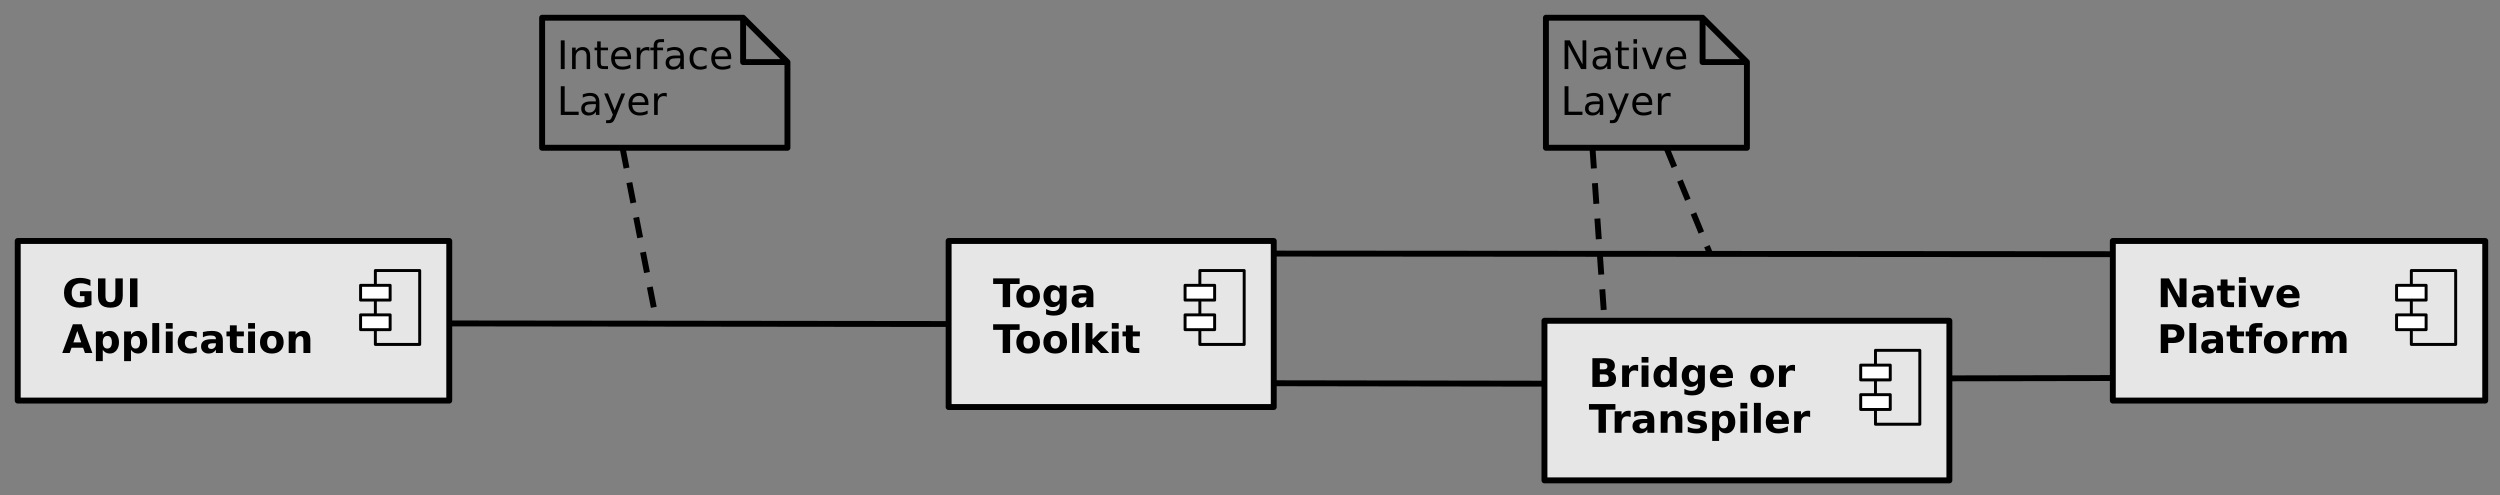 <svg xmlns="http://www.w3.org/2000/svg" xmlns:xlink="http://www.w3.org/1999/xlink" viewBox="0 0 845.846 167.532" version="1.1" viewport="0 0 5120px 1011px">
<rect x="0" y="0" width="845.846" height="167.532" fill="#808080" stroke="none"/>
<defs>
<g>
<symbol overflow="visible" id="glyph0-0">
<path style="stroke:none;" d="M 0.656 2.359 L 0.656 -9.391 L 7.328 -9.391 L 7.328 2.359 Z M 1.406 1.609 L 6.594 1.609 L 6.594 -8.656 L 1.406 -8.656 Z M 1.406 1.609 "/>
</symbol>
<symbol overflow="visible" id="glyph0-1">
<path style="stroke:none;" d="M 9.953 -0.719 C 9.328 -0.414 8.676 -0.188 8 -0.031 C 7.332 0.113 6.641 0.188 5.922 0.188 C 4.305 0.188 3.023 -0.266 2.078 -1.172 C 1.129 -2.078 0.656 -3.301 0.656 -4.844 C 0.656 -6.414 1.133 -7.648 2.094 -8.547 C 3.062 -9.441 4.383 -9.891 6.062 -9.891 C 6.707 -9.891 7.328 -9.828 7.922 -9.703 C 8.516 -9.586 9.07 -9.41 9.594 -9.172 L 9.594 -7.156 C 9.051 -7.469 8.508 -7.695 7.969 -7.844 C 7.438 -8 6.906 -8.078 6.375 -8.078 C 5.375 -8.078 4.602 -7.797 4.062 -7.234 C 3.52 -6.68 3.25 -5.883 3.25 -4.844 C 3.25 -3.82 3.508 -3.031 4.031 -2.469 C 4.551 -1.906 5.289 -1.625 6.25 -1.625 C 6.508 -1.625 6.75 -1.641 6.969 -1.672 C 7.195 -1.703 7.398 -1.754 7.578 -1.828 L 7.578 -3.719 L 6.047 -3.719 L 6.047 -5.391 L 9.953 -5.391 Z M 9.953 -0.719 "/>
</symbol>
<symbol overflow="visible" id="glyph0-2">
<path style="stroke:none;" d="M 1.219 -9.719 L 3.734 -9.719 L 3.734 -3.891 C 3.734 -3.086 3.863 -2.516 4.125 -2.172 C 4.383 -1.828 4.812 -1.656 5.406 -1.656 C 6.008 -1.656 6.441 -1.828 6.703 -2.172 C 6.961 -2.516 7.094 -3.086 7.094 -3.891 L 7.094 -9.719 L 9.594 -9.719 L 9.594 -3.891 C 9.594 -2.516 9.25 -1.488 8.562 -0.812 C 7.875 -0.145 6.82 0.188 5.406 0.188 C 4 0.188 2.945 -0.145 2.25 -0.812 C 1.562 -1.488 1.219 -2.516 1.219 -3.891 Z M 1.219 -9.719 "/>
</symbol>
<symbol overflow="visible" id="glyph0-3">
<path style="stroke:none;" d="M 1.219 -9.719 L 3.734 -9.719 L 3.734 0 L 1.219 0 Z M 1.219 -9.719 "/>
</symbol>
<symbol overflow="visible" id="glyph0-4">
<path style="stroke:none;" d="M 7.125 -1.766 L 3.203 -1.766 L 2.578 0 L 0.062 0 L 3.656 -9.719 L 6.656 -9.719 L 10.25 0 L 7.734 0 Z M 3.828 -3.578 L 6.484 -3.578 L 5.156 -7.438 Z M 3.828 -3.578 "/>
</symbol>
<symbol overflow="visible" id="glyph0-5">
<path style="stroke:none;" d="M 3.453 -1.047 L 3.453 2.766 L 1.125 2.766 L 1.125 -7.281 L 3.453 -7.281 L 3.453 -6.219 C 3.773 -6.645 4.129 -6.957 4.516 -7.156 C 4.91 -7.363 5.359 -7.469 5.859 -7.469 C 6.754 -7.469 7.488 -7.109 8.062 -6.391 C 8.645 -5.68 8.938 -4.766 8.938 -3.641 C 8.938 -2.516 8.645 -1.594 8.062 -0.875 C 7.488 -0.164 6.754 0.188 5.859 0.188 C 5.359 0.188 4.91 0.086 4.516 -0.109 C 4.129 -0.316 3.773 -0.629 3.453 -1.047 Z M 5 -5.766 C 4.5 -5.766 4.113 -5.582 3.844 -5.219 C 3.582 -4.852 3.453 -4.328 3.453 -3.641 C 3.453 -2.953 3.582 -2.422 3.844 -2.047 C 4.113 -1.68 4.5 -1.5 5 -1.5 C 5.5 -1.5 5.879 -1.68 6.141 -2.047 C 6.398 -2.41 6.531 -2.941 6.531 -3.641 C 6.531 -4.328 6.398 -4.852 6.141 -5.219 C 5.879 -5.582 5.5 -5.766 5 -5.766 Z M 5 -5.766 "/>
</symbol>
<symbol overflow="visible" id="glyph0-6">
<path style="stroke:none;" d="M 1.125 -10.125 L 3.453 -10.125 L 3.453 0 L 1.125 0 Z M 1.125 -10.125 "/>
</symbol>
<symbol overflow="visible" id="glyph0-7">
<path style="stroke:none;" d="M 1.125 -7.281 L 3.453 -7.281 L 3.453 0 L 1.125 0 Z M 1.125 -10.125 L 3.453 -10.125 L 3.453 -8.219 L 1.125 -8.219 Z M 1.125 -10.125 "/>
</symbol>
<symbol overflow="visible" id="glyph0-8">
<path style="stroke:none;" d="M 7.016 -7.062 L 7.016 -5.156 C 6.691 -5.375 6.367 -5.535 6.047 -5.641 C 5.734 -5.742 5.406 -5.797 5.062 -5.797 C 4.414 -5.797 3.91 -5.602 3.547 -5.219 C 3.18 -4.844 3 -4.316 3 -3.641 C 3 -2.953 3.18 -2.422 3.547 -2.047 C 3.91 -1.672 4.414 -1.484 5.062 -1.484 C 5.426 -1.484 5.77 -1.535 6.094 -1.641 C 6.426 -1.742 6.734 -1.906 7.016 -2.125 L 7.016 -0.219 C 6.648 -0.082 6.281 0.016 5.906 0.078 C 5.531 0.148 5.148 0.188 4.766 0.188 C 3.453 0.188 2.426 -0.145 1.688 -0.812 C 0.945 -1.488 0.578 -2.43 0.578 -3.641 C 0.578 -4.836 0.945 -5.773 1.688 -6.453 C 2.426 -7.129 3.453 -7.469 4.766 -7.469 C 5.148 -7.469 5.523 -7.43 5.891 -7.359 C 6.266 -7.297 6.641 -7.195 7.016 -7.062 Z M 7.016 -7.062 "/>
</symbol>
<symbol overflow="visible" id="glyph0-9">
<path style="stroke:none;" d="M 4.391 -3.281 C 3.898 -3.281 3.531 -3.195 3.281 -3.031 C 3.039 -2.863 2.922 -2.617 2.922 -2.297 C 2.922 -2.004 3.02 -1.773 3.219 -1.609 C 3.414 -1.441 3.691 -1.359 4.047 -1.359 C 4.484 -1.359 4.848 -1.516 5.141 -1.828 C 5.441 -2.141 5.594 -2.535 5.594 -3.016 L 5.594 -3.281 Z M 7.953 -4.156 L 7.953 0 L 5.594 0 L 5.594 -1.078 C 5.281 -0.641 4.926 -0.316 4.531 -0.109 C 4.145 0.086 3.676 0.188 3.125 0.188 C 2.363 0.188 1.75 -0.031 1.281 -0.469 C 0.812 -0.906 0.578 -1.477 0.578 -2.188 C 0.578 -3.039 0.867 -3.664 1.453 -4.062 C 2.047 -4.469 2.969 -4.672 4.219 -4.672 L 5.594 -4.672 L 5.594 -4.844 C 5.594 -5.219 5.445 -5.488 5.156 -5.656 C 4.863 -5.832 4.41 -5.922 3.797 -5.922 C 3.297 -5.922 2.832 -5.867 2.406 -5.766 C 1.977 -5.66 1.578 -5.508 1.203 -5.312 L 1.203 -7.094 C 1.703 -7.219 2.203 -7.312 2.703 -7.375 C 3.211 -7.438 3.719 -7.469 4.219 -7.469 C 5.539 -7.469 6.492 -7.207 7.078 -6.688 C 7.66 -6.164 7.953 -5.32 7.953 -4.156 Z M 7.953 -4.156 "/>
</symbol>
<symbol overflow="visible" id="glyph0-10">
<path style="stroke:none;" d="M 3.656 -9.359 L 3.656 -7.281 L 6.062 -7.281 L 6.062 -5.625 L 3.656 -5.625 L 3.656 -2.531 C 3.656 -2.195 3.723 -1.969 3.859 -1.844 C 3.992 -1.727 4.266 -1.672 4.672 -1.672 L 5.859 -1.672 L 5.859 0 L 3.859 0 C 2.941 0 2.289 -0.191 1.906 -0.578 C 1.52 -0.961 1.328 -1.613 1.328 -2.531 L 1.328 -5.625 L 0.172 -5.625 L 0.172 -7.281 L 1.328 -7.281 L 1.328 -9.359 Z M 3.656 -9.359 "/>
</symbol>
<symbol overflow="visible" id="glyph0-11">
<path style="stroke:none;" d="M 4.594 -5.797 C 4.07 -5.797 3.676 -5.609 3.406 -5.234 C 3.133 -4.867 3 -4.336 3 -3.641 C 3 -2.941 3.133 -2.406 3.406 -2.031 C 3.676 -1.664 4.07 -1.484 4.594 -1.484 C 5.094 -1.484 5.477 -1.664 5.75 -2.031 C 6.02 -2.406 6.156 -2.941 6.156 -3.641 C 6.156 -4.336 6.02 -4.867 5.75 -5.234 C 5.477 -5.609 5.094 -5.797 4.594 -5.797 Z M 4.594 -7.469 C 5.844 -7.469 6.816 -7.129 7.516 -6.453 C 8.223 -5.773 8.578 -4.836 8.578 -3.641 C 8.578 -2.441 8.223 -1.504 7.516 -0.828 C 6.816 -0.148 5.844 0.188 4.594 0.188 C 3.332 0.188 2.348 -0.148 1.641 -0.828 C 0.93 -1.504 0.578 -2.441 0.578 -3.641 C 0.578 -4.836 0.93 -5.773 1.641 -6.453 C 2.348 -7.129 3.332 -7.469 4.594 -7.469 Z M 4.594 -7.469 "/>
</symbol>
<symbol overflow="visible" id="glyph0-12">
<path style="stroke:none;" d="M 8.453 -4.438 L 8.453 0 L 6.109 0 L 6.109 -3.391 C 6.109 -4.023 6.094 -4.461 6.062 -4.703 C 6.031 -4.941 5.984 -5.113 5.922 -5.219 C 5.828 -5.375 5.703 -5.492 5.547 -5.578 C 5.391 -5.66 5.211 -5.703 5.016 -5.703 C 4.523 -5.703 4.141 -5.516 3.859 -5.141 C 3.586 -4.766 3.453 -4.242 3.453 -3.578 L 3.453 0 L 1.125 0 L 1.125 -7.281 L 3.453 -7.281 L 3.453 -6.219 C 3.797 -6.645 4.164 -6.957 4.562 -7.156 C 4.957 -7.363 5.395 -7.469 5.875 -7.469 C 6.719 -7.469 7.359 -7.207 7.797 -6.688 C 8.234 -6.176 8.453 -5.426 8.453 -4.438 Z M 8.453 -4.438 "/>
</symbol>
<symbol overflow="visible" id="glyph0-13">
<path style="stroke:none;" d="M 0.062 -9.719 L 9.016 -9.719 L 9.016 -7.828 L 5.797 -7.828 L 5.797 0 L 3.297 0 L 3.297 -7.828 L 0.062 -7.828 Z M 0.062 -9.719 "/>
</symbol>
<symbol overflow="visible" id="glyph0-14">
<path style="stroke:none;" d="M 6.078 -1.234 C 5.754 -0.805 5.398 -0.492 5.016 -0.297 C 4.629 -0.098 4.18 0 3.672 0 C 2.785 0 2.051 -0.348 1.469 -1.047 C 0.883 -1.754 0.594 -2.648 0.594 -3.734 C 0.594 -4.816 0.883 -5.707 1.469 -6.406 C 2.051 -7.102 2.785 -7.453 3.672 -7.453 C 4.18 -7.453 4.629 -7.352 5.016 -7.156 C 5.398 -6.957 5.754 -6.641 6.078 -6.203 L 6.078 -7.281 L 8.422 -7.281 L 8.422 -0.734 C 8.422 0.43 8.051 1.32 7.312 1.938 C 6.57 2.562 5.5 2.875 4.094 2.875 C 3.633 2.875 3.191 2.836 2.766 2.766 C 2.348 2.703 1.922 2.598 1.484 2.453 L 1.484 0.641 C 1.898 0.867 2.301 1.039 2.688 1.156 C 3.082 1.27 3.473 1.328 3.859 1.328 C 4.629 1.328 5.191 1.16 5.547 0.828 C 5.898 0.492 6.078 -0.023 6.078 -0.734 Z M 4.547 -5.766 C 4.055 -5.766 3.676 -5.586 3.406 -5.234 C 3.145 -4.879 3.016 -4.379 3.016 -3.734 C 3.016 -3.066 3.145 -2.555 3.406 -2.203 C 3.664 -1.859 4.047 -1.688 4.547 -1.688 C 5.023 -1.688 5.398 -1.863 5.672 -2.219 C 5.941 -2.582 6.078 -3.086 6.078 -3.734 C 6.078 -4.379 5.941 -4.879 5.672 -5.234 C 5.398 -5.586 5.023 -5.766 4.547 -5.766 Z M 4.547 -5.766 "/>
</symbol>
<symbol overflow="visible" id="glyph0-15">
<path style="stroke:none;" d="M 1.125 -10.125 L 3.453 -10.125 L 3.453 -4.609 L 6.125 -7.281 L 8.844 -7.281 L 5.281 -3.938 L 9.125 0 L 6.297 0 L 3.453 -3.047 L 3.453 0 L 1.125 0 Z M 1.125 -10.125 "/>
</symbol>
<symbol overflow="visible" id="glyph0-16">
<path style="stroke:none;" d="M 1.219 -9.719 L 4.016 -9.719 L 7.562 -3.047 L 7.562 -9.719 L 9.938 -9.719 L 9.938 0 L 7.125 0 L 3.594 -6.672 L 3.594 0 L 1.219 0 Z M 1.219 -9.719 "/>
</symbol>
<symbol overflow="visible" id="glyph0-17">
<path style="stroke:none;" d="M 0.203 -7.281 L 2.531 -7.281 L 4.344 -2.25 L 6.156 -7.281 L 8.5 -7.281 L 5.625 0 L 3.062 0 Z M 0.203 -7.281 "/>
</symbol>
<symbol overflow="visible" id="glyph0-18">
<path style="stroke:none;" d="M 8.391 -3.656 L 8.391 -3 L 2.953 -3 C 3.004 -2.457 3.195 -2.047 3.531 -1.766 C 3.875 -1.492 4.348 -1.359 4.953 -1.359 C 5.441 -1.359 5.941 -1.43 6.453 -1.578 C 6.973 -1.723 7.504 -1.941 8.047 -2.234 L 8.047 -0.438 C 7.492 -0.227 6.941 -0.07 6.391 0.031 C 5.848 0.133 5.301 0.188 4.75 0.188 C 3.426 0.188 2.398 -0.145 1.672 -0.812 C 0.941 -1.488 0.578 -2.43 0.578 -3.641 C 0.578 -4.828 0.938 -5.758 1.656 -6.438 C 2.375 -7.125 3.359 -7.469 4.609 -7.469 C 5.754 -7.469 6.672 -7.117 7.359 -6.422 C 8.047 -5.734 8.391 -4.812 8.391 -3.656 Z M 6 -4.438 C 6 -4.883 5.867 -5.242 5.609 -5.516 C 5.348 -5.785 5.008 -5.922 4.594 -5.922 C 4.145 -5.922 3.781 -5.789 3.5 -5.531 C 3.219 -5.281 3.039 -4.914 2.969 -4.438 Z M 6 -4.438 "/>
</symbol>
<symbol overflow="visible" id="glyph0-19">
<path style="stroke:none;" d="M 1.219 -9.719 L 5.375 -9.719 C 6.613 -9.719 7.562 -9.441 8.219 -8.891 C 8.883 -8.336 9.219 -7.555 9.219 -6.547 C 9.219 -5.523 8.883 -4.738 8.219 -4.188 C 7.562 -3.645 6.613 -3.375 5.375 -3.375 L 3.734 -3.375 L 3.734 0 L 1.219 0 Z M 3.734 -7.906 L 3.734 -5.188 L 5.109 -5.188 C 5.598 -5.188 5.973 -5.301 6.234 -5.531 C 6.504 -5.77 6.641 -6.109 6.641 -6.547 C 6.641 -6.984 6.504 -7.316 6.234 -7.547 C 5.973 -7.785 5.598 -7.906 5.109 -7.906 Z M 3.734 -7.906 "/>
</symbol>
<symbol overflow="visible" id="glyph0-20">
<path style="stroke:none;" d="M 5.922 -10.125 L 5.922 -8.594 L 4.625 -8.594 C 4.289 -8.594 4.055 -8.531 3.922 -8.406 C 3.797 -8.289 3.734 -8.086 3.734 -7.797 L 3.734 -7.281 L 5.734 -7.281 L 5.734 -5.625 L 3.734 -5.625 L 3.734 0 L 1.406 0 L 1.406 -5.625 L 0.25 -5.625 L 0.25 -7.281 L 1.406 -7.281 L 1.406 -7.797 C 1.406 -8.586 1.625 -9.172 2.062 -9.547 C 2.508 -9.93 3.195 -10.125 4.125 -10.125 Z M 5.922 -10.125 "/>
</symbol>
<symbol overflow="visible" id="glyph0-21">
<path style="stroke:none;" d="M 6.531 -5.297 C 6.332 -5.398 6.129 -5.473 5.922 -5.516 C 5.723 -5.555 5.52 -5.578 5.312 -5.578 C 4.719 -5.578 4.258 -5.383 3.938 -5 C 3.613 -4.625 3.453 -4.078 3.453 -3.359 L 3.453 0 L 1.125 0 L 1.125 -7.281 L 3.453 -7.281 L 3.453 -6.094 C 3.742 -6.57 4.082 -6.922 4.469 -7.141 C 4.863 -7.359 5.332 -7.469 5.875 -7.469 C 5.957 -7.469 6.039 -7.461 6.125 -7.453 C 6.219 -7.441 6.352 -7.426 6.531 -7.406 Z M 6.531 -5.297 "/>
</symbol>
<symbol overflow="visible" id="glyph0-22">
<path style="stroke:none;" d="M 7.875 -6.078 C 8.164 -6.523 8.516 -6.867 8.922 -7.109 C 9.328 -7.348 9.773 -7.469 10.266 -7.469 C 11.098 -7.469 11.734 -7.207 12.172 -6.688 C 12.609 -6.176 12.828 -5.426 12.828 -4.438 L 12.828 0 L 10.484 0 L 10.484 -3.797 C 10.492 -3.859 10.5 -3.914 10.5 -3.969 C 10.5 -4.031 10.5 -4.117 10.5 -4.234 C 10.5 -4.754 10.422 -5.129 10.266 -5.359 C 10.117 -5.586 9.879 -5.703 9.547 -5.703 C 9.098 -5.703 8.754 -5.52 8.516 -5.156 C 8.273 -4.789 8.148 -4.266 8.141 -3.578 L 8.141 0 L 5.797 0 L 5.797 -3.797 C 5.797 -4.609 5.723 -5.129 5.578 -5.359 C 5.441 -5.586 5.195 -5.703 4.844 -5.703 C 4.395 -5.703 4.051 -5.52 3.812 -5.156 C 3.57 -4.789 3.453 -4.266 3.453 -3.578 L 3.453 0 L 1.109 0 L 1.109 -7.281 L 3.453 -7.281 L 3.453 -6.219 C 3.734 -6.633 4.055 -6.945 4.422 -7.156 C 4.797 -7.363 5.207 -7.469 5.656 -7.469 C 6.164 -7.469 6.613 -7.344 7 -7.094 C 7.383 -6.852 7.676 -6.516 7.875 -6.078 Z M 7.875 -6.078 "/>
</symbol>
<symbol overflow="visible" id="glyph0-23">
<path style="stroke:none;" d="M 5.109 -5.953 C 5.504 -5.953 5.801 -6.035 6 -6.203 C 6.207 -6.379 6.312 -6.641 6.312 -6.984 C 6.312 -7.316 6.207 -7.57 6 -7.75 C 5.801 -7.926 5.504 -8.016 5.109 -8.016 L 3.734 -8.016 L 3.734 -5.953 Z M 5.203 -1.703 C 5.703 -1.703 6.078 -1.805 6.328 -2.016 C 6.586 -2.234 6.719 -2.555 6.719 -2.984 C 6.719 -3.41 6.594 -3.727 6.344 -3.938 C 6.094 -4.145 5.711 -4.25 5.203 -4.25 L 3.734 -4.25 L 3.734 -1.703 Z M 7.531 -5.203 C 8.07 -5.047 8.488 -4.754 8.781 -4.328 C 9.07 -3.91 9.219 -3.395 9.219 -2.781 C 9.219 -1.844 8.898 -1.145 8.266 -0.688 C 7.641 -0.227 6.676 0 5.375 0 L 1.219 0 L 1.219 -9.719 L 4.984 -9.719 C 6.336 -9.719 7.316 -9.516 7.922 -9.109 C 8.523 -8.703 8.828 -8.047 8.828 -7.141 C 8.828 -6.672 8.711 -6.27 8.484 -5.938 C 8.266 -5.602 7.945 -5.359 7.531 -5.203 Z M 7.531 -5.203 "/>
</symbol>
<symbol overflow="visible" id="glyph0-24">
<path style="stroke:none;" d="M 6.078 -6.219 L 6.078 -10.125 L 8.422 -10.125 L 8.422 0 L 6.078 0 L 6.078 -1.047 C 5.754 -0.617 5.398 -0.305 5.016 -0.109 C 4.629 0.086 4.18 0.188 3.672 0.188 C 2.773 0.188 2.035 -0.164 1.453 -0.875 C 0.879 -1.594 0.594 -2.516 0.594 -3.641 C 0.594 -4.766 0.879 -5.68 1.453 -6.391 C 2.035 -7.109 2.773 -7.469 3.672 -7.469 C 4.18 -7.469 4.629 -7.363 5.016 -7.156 C 5.398 -6.957 5.754 -6.645 6.078 -6.219 Z M 4.547 -1.5 C 5.047 -1.5 5.426 -1.68 5.688 -2.047 C 5.945 -2.41 6.078 -2.941 6.078 -3.641 C 6.078 -4.328 5.945 -4.852 5.688 -5.219 C 5.426 -5.582 5.047 -5.766 4.547 -5.766 C 4.047 -5.766 3.664 -5.582 3.406 -5.219 C 3.145 -4.852 3.016 -4.328 3.016 -3.641 C 3.016 -2.941 3.145 -2.41 3.406 -2.047 C 3.664 -1.68 4.047 -1.5 4.547 -1.5 Z M 4.547 -1.5 "/>
</symbol>
<symbol overflow="visible" id="glyph0-25">
<path style="stroke:none;" d=""/>
</symbol>
<symbol overflow="visible" id="glyph0-26">
<path style="stroke:none;" d="M 6.812 -7.062 L 6.812 -5.297 C 6.312 -5.504 5.828 -5.66 5.359 -5.766 C 4.898 -5.867 4.461 -5.922 4.047 -5.922 C 3.609 -5.922 3.281 -5.863 3.062 -5.75 C 2.852 -5.633 2.75 -5.461 2.75 -5.234 C 2.75 -5.047 2.828 -4.898 2.984 -4.797 C 3.148 -4.703 3.441 -4.633 3.859 -4.594 L 4.281 -4.531 C 5.469 -4.375 6.266 -4.125 6.672 -3.781 C 7.086 -3.438 7.297 -2.891 7.297 -2.141 C 7.297 -1.367 7.008 -0.785 6.438 -0.391 C 5.863 -0.004 5.008 0.188 3.875 0.188 C 3.395 0.188 2.895 0.148 2.375 0.078 C 1.863 0.004 1.336 -0.109 0.797 -0.266 L 0.797 -2.031 C 1.266 -1.812 1.742 -1.645 2.234 -1.531 C 2.723 -1.414 3.219 -1.359 3.719 -1.359 C 4.176 -1.359 4.52 -1.422 4.75 -1.547 C 4.977 -1.672 5.094 -1.859 5.094 -2.109 C 5.094 -2.316 5.008 -2.473 4.844 -2.578 C 4.688 -2.68 4.375 -2.758 3.906 -2.812 L 3.5 -2.859 C 2.457 -2.992 1.727 -3.234 1.312 -3.578 C 0.895 -3.93 0.688 -4.469 0.688 -5.188 C 0.688 -5.957 0.953 -6.531 1.484 -6.906 C 2.016 -7.281 2.828 -7.469 3.922 -7.469 C 4.348 -7.469 4.797 -7.43 5.266 -7.359 C 5.742 -7.297 6.258 -7.195 6.812 -7.062 Z M 6.812 -7.062 "/>
</symbol>
<symbol overflow="visible" id="glyph1-0">
<path style="stroke:none;" d="M 0.656 2.359 L 0.656 -9.391 L 7.328 -9.391 L 7.328 2.359 Z M 1.406 1.609 L 6.594 1.609 L 6.594 -8.656 L 1.406 -8.656 Z M 1.406 1.609 "/>
</symbol>
<symbol overflow="visible" id="glyph1-1">
<path style="stroke:none;" d="M 1.312 -9.719 L 2.625 -9.719 L 2.625 0 L 1.312 0 Z M 1.312 -9.719 "/>
</symbol>
<symbol overflow="visible" id="glyph1-2">
<path style="stroke:none;" d="M 7.312 -4.406 L 7.312 0 L 6.125 0 L 6.125 -4.359 C 6.125 -5.047 5.988 -5.562 5.719 -5.906 C 5.445 -6.25 5.039 -6.422 4.5 -6.422 C 3.852 -6.422 3.344 -6.211 2.969 -5.797 C 2.602 -5.391 2.422 -4.832 2.422 -4.125 L 2.422 0 L 1.203 0 L 1.203 -7.281 L 2.422 -7.281 L 2.422 -6.156 C 2.703 -6.594 3.035 -6.922 3.422 -7.141 C 3.816 -7.359 4.266 -7.469 4.766 -7.469 C 5.609 -7.469 6.242 -7.207 6.672 -6.688 C 7.098 -6.164 7.312 -5.406 7.312 -4.406 Z M 7.312 -4.406 "/>
</symbol>
<symbol overflow="visible" id="glyph1-3">
<path style="stroke:none;" d="M 2.438 -9.359 L 2.438 -7.281 L 4.906 -7.281 L 4.906 -6.359 L 2.438 -6.359 L 2.438 -2.406 C 2.438 -1.812 2.516 -1.426 2.672 -1.25 C 2.836 -1.082 3.172 -1 3.672 -1 L 4.906 -1 L 4.906 0 L 3.672 0 C 2.754 0 2.117 -0.172 1.766 -0.516 C 1.41 -0.859 1.234 -1.488 1.234 -2.406 L 1.234 -6.359 L 0.359 -6.359 L 0.359 -7.281 L 1.234 -7.281 L 1.234 -9.359 Z M 2.438 -9.359 "/>
</symbol>
<symbol overflow="visible" id="glyph1-4">
<path style="stroke:none;" d="M 7.484 -3.938 L 7.484 -3.359 L 1.984 -3.359 C 2.035 -2.535 2.281 -1.906 2.719 -1.469 C 3.164 -1.039 3.789 -0.828 4.594 -0.828 C 5.051 -0.828 5.492 -0.883 5.922 -1 C 6.359 -1.113 6.785 -1.281 7.203 -1.5 L 7.203 -0.375 C 6.773 -0.188 6.336 -0.047 5.891 0.047 C 5.441 0.141 4.984 0.188 4.516 0.188 C 3.348 0.188 2.426 -0.148 1.75 -0.828 C 1.07 -1.504 0.734 -2.422 0.734 -3.578 C 0.734 -4.766 1.055 -5.707 1.703 -6.406 C 2.348 -7.113 3.219 -7.469 4.312 -7.469 C 5.289 -7.469 6.062 -7.148 6.625 -6.516 C 7.195 -5.891 7.484 -5.031 7.484 -3.938 Z M 6.297 -4.297 C 6.285 -4.953 6.098 -5.473 5.734 -5.859 C 5.379 -6.254 4.91 -6.453 4.328 -6.453 C 3.648 -6.453 3.109 -6.258 2.703 -5.875 C 2.305 -5.5 2.082 -4.969 2.031 -4.281 Z M 6.297 -4.297 "/>
</symbol>
<symbol overflow="visible" id="glyph1-5">
<path style="stroke:none;" d="M 5.484 -6.172 C 5.348 -6.242 5.195 -6.297 5.031 -6.328 C 4.875 -6.367 4.703 -6.391 4.516 -6.391 C 3.836 -6.391 3.316 -6.172 2.953 -5.734 C 2.598 -5.297 2.422 -4.664 2.422 -3.844 L 2.422 0 L 1.203 0 L 1.203 -7.281 L 2.422 -7.281 L 2.422 -6.156 C 2.672 -6.594 2.992 -6.922 3.391 -7.141 C 3.797 -7.359 4.289 -7.469 4.875 -7.469 C 4.945 -7.469 5.035 -7.461 5.141 -7.453 C 5.242 -7.441 5.352 -7.426 5.469 -7.406 Z M 5.484 -6.172 "/>
</symbol>
<symbol overflow="visible" id="glyph1-6">
<path style="stroke:none;" d="M 4.953 -10.125 L 4.953 -9.125 L 3.797 -9.125 C 3.367 -9.125 3.07 -9.035 2.906 -8.859 C 2.738 -8.691 2.656 -8.383 2.656 -7.938 L 2.656 -7.281 L 4.625 -7.281 L 4.625 -6.359 L 2.656 -6.359 L 2.656 0 L 1.453 0 L 1.453 -6.359 L 0.312 -6.359 L 0.312 -7.281 L 1.453 -7.281 L 1.453 -7.797 C 1.453 -8.609 1.641 -9.195 2.016 -9.562 C 2.391 -9.938 2.988 -10.125 3.812 -10.125 Z M 4.953 -10.125 "/>
</symbol>
<symbol overflow="visible" id="glyph1-7">
<path style="stroke:none;" d="M 4.562 -3.656 C 3.602 -3.656 2.938 -3.547 2.562 -3.328 C 2.188 -3.109 2 -2.734 2 -2.203 C 2 -1.773 2.141 -1.438 2.422 -1.188 C 2.703 -0.938 3.082 -0.812 3.562 -0.812 C 4.227 -0.812 4.758 -1.047 5.156 -1.516 C 5.562 -1.984 5.766 -2.609 5.766 -3.391 L 5.766 -3.656 Z M 6.953 -4.156 L 6.953 0 L 5.766 0 L 5.766 -1.109 C 5.484 -0.66 5.141 -0.332 4.734 -0.125 C 4.328 0.082 3.828 0.188 3.234 0.188 C 2.492 0.188 1.898 -0.02 1.453 -0.438 C 1.016 -0.852 0.797 -1.414 0.797 -2.125 C 0.797 -2.938 1.07 -3.551 1.625 -3.969 C 2.176 -4.383 2.992 -4.594 4.078 -4.594 L 5.766 -4.594 L 5.766 -4.719 C 5.766 -5.27 5.582 -5.695 5.219 -6 C 4.852 -6.301 4.344 -6.453 3.688 -6.453 C 3.27 -6.453 2.863 -6.398 2.469 -6.297 C 2.07 -6.203 1.691 -6.051 1.328 -5.844 L 1.328 -6.953 C 1.766 -7.117 2.191 -7.242 2.609 -7.328 C 3.023 -7.422 3.426 -7.469 3.812 -7.469 C 4.863 -7.469 5.648 -7.191 6.172 -6.641 C 6.691 -6.098 6.953 -5.27 6.953 -4.156 Z M 6.953 -4.156 "/>
</symbol>
<symbol overflow="visible" id="glyph1-8">
<path style="stroke:none;" d="M 6.5 -7.016 L 6.5 -5.891 C 6.164 -6.078 5.828 -6.219 5.484 -6.312 C 5.141 -6.406 4.797 -6.453 4.453 -6.453 C 3.672 -6.453 3.066 -6.203 2.641 -5.703 C 2.211 -5.211 2 -4.523 2 -3.641 C 2 -2.742 2.211 -2.051 2.641 -1.562 C 3.066 -1.07 3.672 -0.828 4.453 -0.828 C 4.797 -0.828 5.141 -0.875 5.484 -0.969 C 5.828 -1.062 6.164 -1.203 6.5 -1.391 L 6.5 -0.281 C 6.164 -0.125 5.816 -0.008 5.453 0.062 C 5.098 0.145 4.723 0.188 4.328 0.188 C 3.223 0.188 2.348 -0.156 1.703 -0.844 C 1.055 -1.531 0.734 -2.461 0.734 -3.641 C 0.734 -4.828 1.055 -5.758 1.703 -6.438 C 2.359 -7.125 3.258 -7.469 4.406 -7.469 C 4.77 -7.469 5.125 -7.426 5.469 -7.344 C 5.82 -7.27 6.164 -7.16 6.5 -7.016 Z M 6.5 -7.016 "/>
</symbol>
<symbol overflow="visible" id="glyph1-9">
<path style="stroke:none;" d="M 1.312 -9.719 L 2.625 -9.719 L 2.625 -1.109 L 7.359 -1.109 L 7.359 0 L 1.312 0 Z M 1.312 -9.719 "/>
</symbol>
<symbol overflow="visible" id="glyph1-10">
<path style="stroke:none;" d="M 4.281 0.672 C 3.945 1.547 3.617 2.113 3.297 2.375 C 2.973 2.633 2.547 2.766 2.016 2.766 L 1.047 2.766 L 1.047 1.766 L 1.75 1.766 C 2.082 1.766 2.336 1.688 2.516 1.531 C 2.703 1.375 2.906 1.004 3.125 0.422 L 3.344 -0.109 L 0.391 -7.281 L 1.672 -7.281 L 3.938 -1.594 L 6.219 -7.281 L 7.484 -7.281 Z M 4.281 0.672 "/>
</symbol>
<symbol overflow="visible" id="glyph1-11">
<path style="stroke:none;" d="M 1.312 -9.719 L 3.078 -9.719 L 7.391 -1.594 L 7.391 -9.719 L 8.656 -9.719 L 8.656 0 L 6.891 0 L 2.578 -8.125 L 2.578 0 L 1.312 0 Z M 1.312 -9.719 "/>
</symbol>
<symbol overflow="visible" id="glyph1-12">
<path style="stroke:none;" d="M 1.25 -7.281 L 2.453 -7.281 L 2.453 0 L 1.25 0 Z M 1.25 -10.125 L 2.453 -10.125 L 2.453 -8.609 L 1.25 -8.609 Z M 1.25 -10.125 "/>
</symbol>
<symbol overflow="visible" id="glyph1-13">
<path style="stroke:none;" d="M 0.391 -7.281 L 1.672 -7.281 L 3.938 -1.172 L 6.219 -7.281 L 7.484 -7.281 L 4.75 0 L 3.125 0 Z M 0.391 -7.281 "/>
</symbol>
</g>
</defs>
<g id="surface202928">
<path style="fill-rule:nonzero;fill:rgb(100%,100%,100%);fill-opacity:0.8;stroke-width:2;stroke-linecap:butt;stroke-linejoin:round;stroke:rgb(0%,0%,0%);stroke-opacity:1;stroke-miterlimit:10;" d="M 0 -0 L 146 -0 L 146 54 L 0 54 Z M 0 -0 " transform="matrix(1,0,0,1,6,81.532)"/>
<g style="fill:rgb(0%,0%,0%);fill-opacity:1;">
  <use xlink:href="#glyph0-1" x="21" y="103.907"/>
  <use xlink:href="#glyph0-2" x="31.943" y="103.907"/>
  <use xlink:href="#glyph0-3" x="42.77" y="103.907"/>
</g>
<g style="fill:rgb(0%,0%,0%);fill-opacity:1;">
  <use xlink:href="#glyph0-4" x="21" y="119.428"/>
  <use xlink:href="#glyph0-5" x="31.318" y="119.428"/>
  <use xlink:href="#glyph0-5" x="40.862" y="119.428"/>
  <use xlink:href="#glyph0-6" x="50.406" y="119.428"/>
  <use xlink:href="#glyph0-7" x="54.977" y="119.428"/>
  <use xlink:href="#glyph0-8" x="59.547" y="119.428"/>
  <use xlink:href="#glyph0-9" x="67.45" y="119.428"/>
  <use xlink:href="#glyph0-10" x="76.447" y="119.428"/>
  <use xlink:href="#glyph0-7" x="82.821" y="119.428"/>
  <use xlink:href="#glyph0-11" x="87.392" y="119.428"/>
  <use xlink:href="#glyph0-12" x="96.552" y="119.428"/>
</g>
<path style="fill:none;stroke-width:1;stroke-linecap:butt;stroke-linejoin:round;stroke:rgb(0%,0%,0%);stroke-opacity:1;stroke-miterlimit:10;" d="M 121 10 L 136 10 L 136 35 L 121 35 Z M 121 10 " transform="matrix(1,0,0,1,6,81.532)"/>
<path style="fill-rule:nonzero;fill:rgb(100%,100%,100%);fill-opacity:1;stroke-width:1;stroke-linecap:butt;stroke-linejoin:round;stroke:rgb(0%,0%,0%);stroke-opacity:1;stroke-miterlimit:10;" d="M 116 25 L 126 25 L 126 30 L 116 30 Z M 116 25 " transform="matrix(1,0,0,1,6,81.532)"/>
<path style="fill-rule:nonzero;fill:rgb(100%,100%,100%);fill-opacity:1;stroke-width:1;stroke-linecap:butt;stroke-linejoin:round;stroke:rgb(0%,0%,0%);stroke-opacity:1;stroke-miterlimit:10;" d="M 116 15 L 126 15 L 126 20 L 116 20 Z M 116 15 " transform="matrix(1,0,0,1,6,81.532)"/>
<path style="fill-rule:nonzero;fill:rgb(100%,100%,100%);fill-opacity:0.8;stroke-width:2;stroke-linecap:butt;stroke-linejoin:round;stroke:rgb(0%,0%,0%);stroke-opacity:1;stroke-miterlimit:10;" d="M -0.002 -0 L 109.998 -0 L 109.998 56.187 L -0.002 56.187 Z M -0.002 -0 " transform="matrix(1,0,0,1,320.959,81.532)"/>
<g style="fill:rgb(0%,0%,0%);fill-opacity:1;">
  <use xlink:href="#glyph0-13" x="335.957" y="103.907"/>
  <use xlink:href="#glyph0-11" x="343.281" y="103.907"/>
  <use xlink:href="#glyph0-14" x="352.441" y="103.907"/>
  <use xlink:href="#glyph0-9" x="361.985" y="103.907"/>
</g>
<g style="fill:rgb(0%,0%,0%);fill-opacity:1;">
  <use xlink:href="#glyph0-13" x="335.957" y="119.428"/>
  <use xlink:href="#glyph0-11" x="343.281" y="119.428"/>
  <use xlink:href="#glyph0-11" x="352.441" y="119.428"/>
  <use xlink:href="#glyph0-6" x="361.602" y="119.428"/>
  <use xlink:href="#glyph0-15" x="366.172" y="119.428"/>
  <use xlink:href="#glyph0-7" x="375.039" y="119.428"/>
  <use xlink:href="#glyph0-10" x="379.609" y="119.428"/>
</g>
<path style="fill:none;stroke-width:1;stroke-linecap:butt;stroke-linejoin:round;stroke:rgb(0%,0%,0%);stroke-opacity:1;stroke-miterlimit:10;" d="M 84.998 10 L 99.998 10 L 99.998 35 L 84.998 35 Z M 84.998 10 " transform="matrix(1,0,0,1,320.959,81.532)"/>
<path style="fill-rule:nonzero;fill:rgb(100%,100%,100%);fill-opacity:1;stroke-width:1;stroke-linecap:butt;stroke-linejoin:round;stroke:rgb(0%,0%,0%);stroke-opacity:1;stroke-miterlimit:10;" d="M 79.998 25 L 89.998 25 L 89.998 30 L 79.998 30 Z M 79.998 25 " transform="matrix(1,0,0,1,320.959,81.532)"/>
<path style="fill-rule:nonzero;fill:rgb(100%,100%,100%);fill-opacity:1;stroke-width:1;stroke-linecap:butt;stroke-linejoin:round;stroke:rgb(0%,0%,0%);stroke-opacity:1;stroke-miterlimit:10;" d="M 79.998 15 L 89.998 15 L 89.998 20 L 79.998 20 Z M 79.998 15 " transform="matrix(1,0,0,1,320.959,81.532)"/>
<path style="fill-rule:nonzero;fill:rgb(100%,100%,100%);fill-opacity:0.8;stroke-width:2;stroke-linecap:butt;stroke-linejoin:round;stroke:rgb(0%,0%,0%);stroke-opacity:1;stroke-miterlimit:10;" d="M 0.002 -0 L 126.002 -0 L 126.002 54 L 0.002 54 Z M 0.002 -0 " transform="matrix(1,0,0,1,714.846,81.532)"/>
<g style="fill:rgb(0%,0%,0%);fill-opacity:1;">
  <use xlink:href="#glyph0-16" x="729.848" y="103.907"/>
  <use xlink:href="#glyph0-9" x="741.006" y="103.907"/>
  <use xlink:href="#glyph0-10" x="750.003" y="103.907"/>
  <use xlink:href="#glyph0-7" x="756.377" y="103.907"/>
  <use xlink:href="#glyph0-17" x="760.947" y="103.907"/>
  <use xlink:href="#glyph0-18" x="769.639" y="103.907"/>
</g>
<g style="fill:rgb(0%,0%,0%);fill-opacity:1;">
  <use xlink:href="#glyph0-19" x="729.848" y="119.428"/>
  <use xlink:href="#glyph0-6" x="739.619" y="119.428"/>
  <use xlink:href="#glyph0-9" x="744.189" y="119.428"/>
  <use xlink:href="#glyph0-10" x="753.187" y="119.428"/>
  <use xlink:href="#glyph0-20" x="759.561" y="119.428"/>
  <use xlink:href="#glyph0-11" x="765.361" y="119.428"/>
  <use xlink:href="#glyph0-21" x="774.521" y="119.428"/>
  <use xlink:href="#glyph0-22" x="781.097" y="119.428"/>
</g>
<path style="fill:none;stroke-width:1;stroke-linecap:butt;stroke-linejoin:round;stroke:rgb(0%,0%,0%);stroke-opacity:1;stroke-miterlimit:10;" d="M 101.002 10 L 116.002 10 L 116.002 35 L 101.002 35 Z M 101.002 10 " transform="matrix(1,0,0,1,714.846,81.532)"/>
<path style="fill-rule:nonzero;fill:rgb(100%,100%,100%);fill-opacity:1;stroke-width:1;stroke-linecap:butt;stroke-linejoin:round;stroke:rgb(0%,0%,0%);stroke-opacity:1;stroke-miterlimit:10;" d="M 96.002 25 L 106.002 25 L 106.002 30 L 96.002 30 Z M 96.002 25 " transform="matrix(1,0,0,1,714.846,81.532)"/>
<path style="fill-rule:nonzero;fill:rgb(100%,100%,100%);fill-opacity:1;stroke-width:1;stroke-linecap:butt;stroke-linejoin:round;stroke:rgb(0%,0%,0%);stroke-opacity:1;stroke-miterlimit:10;" d="M 96.002 15 L 106.002 15 L 106.002 20 L 96.002 20 Z M 96.002 15 " transform="matrix(1,0,0,1,714.846,81.532)"/>
<path style="fill-rule:nonzero;fill:rgb(100%,100%,100%);fill-opacity:0.8;stroke-width:2;stroke-linecap:butt;stroke-linejoin:round;stroke:rgb(0%,0%,0%);stroke-opacity:1;stroke-miterlimit:10;" d="M -0.001 -0 L 136.999 -0 L 136.999 54 L -0.001 54 Z M -0.001 -0 " transform="matrix(1,0,0,1,522.548,108.532)"/>
<g style="fill:rgb(0%,0%,0%);fill-opacity:1;">
  <use xlink:href="#glyph0-23" x="537.547" y="130.907"/>
  <use xlink:href="#glyph0-21" x="547.709" y="130.907"/>
  <use xlink:href="#glyph0-7" x="554.284" y="130.907"/>
  <use xlink:href="#glyph0-24" x="558.854" y="130.907"/>
  <use xlink:href="#glyph0-14" x="568.398" y="130.907"/>
  <use xlink:href="#glyph0-18" x="577.942" y="130.907"/>
  <use xlink:href="#glyph0-25" x="586.985" y="130.907"/>
  <use xlink:href="#glyph0-11" x="591.627" y="130.907"/>
  <use xlink:href="#glyph0-21" x="600.787" y="130.907"/>
</g>
<g style="fill:rgb(0%,0%,0%);fill-opacity:1;">
  <use xlink:href="#glyph0-13" x="537.547" y="146.428"/>
  <use xlink:href="#glyph0-21" x="545.178" y="146.428"/>
  <use xlink:href="#glyph0-9" x="551.753" y="146.428"/>
  <use xlink:href="#glyph0-12" x="560.75" y="146.428"/>
  <use xlink:href="#glyph0-26" x="570.242" y="146.428"/>
  <use xlink:href="#glyph0-5" x="578.178" y="146.428"/>
  <use xlink:href="#glyph0-7" x="587.722" y="146.428"/>
  <use xlink:href="#glyph0-6" x="592.292" y="146.428"/>
  <use xlink:href="#glyph0-18" x="596.862" y="146.428"/>
  <use xlink:href="#glyph0-21" x="605.905" y="146.428"/>
</g>
<path style="fill:none;stroke-width:1;stroke-linecap:butt;stroke-linejoin:round;stroke:rgb(0%,0%,0%);stroke-opacity:1;stroke-miterlimit:10;" d="M 111.999 10 L 126.999 10 L 126.999 35 L 111.999 35 Z M 111.999 10 " transform="matrix(1,0,0,1,522.548,108.532)"/>
<path style="fill-rule:nonzero;fill:rgb(100%,100%,100%);fill-opacity:1;stroke-width:1;stroke-linecap:butt;stroke-linejoin:round;stroke:rgb(0%,0%,0%);stroke-opacity:1;stroke-miterlimit:10;" d="M 106.999 25 L 116.999 25 L 116.999 30 L 106.999 30 Z M 106.999 25 " transform="matrix(1,0,0,1,522.548,108.532)"/>
<path style="fill-rule:nonzero;fill:rgb(100%,100%,100%);fill-opacity:1;stroke-width:1;stroke-linecap:butt;stroke-linejoin:round;stroke:rgb(0%,0%,0%);stroke-opacity:1;stroke-miterlimit:10;" d="M 106.999 15 L 116.999 15 L 116.999 20 L 106.999 20 Z M 106.999 15 " transform="matrix(1,0,0,1,522.548,108.532)"/>
<path style="fill:none;stroke-width:2;stroke-linecap:butt;stroke-linejoin:round;stroke:rgb(0%,0%,0%);stroke-opacity:1;stroke-miterlimit:10;" d="M -0.002 -0.001 L 283.889 0.206 " transform="matrix(1,0,0,1,430.959,85.798)"/>
<path style="fill:none;stroke-width:2;stroke-linecap:butt;stroke-linejoin:round;stroke:rgb(0%,0%,0%);stroke-opacity:1;stroke-miterlimit:10;" d="M -0.001 0.002 L 55.3 -0.108 " transform="matrix(1,0,0,1,659.548,128.01)"/>
<path style="fill:none;stroke-width:2;stroke-linecap:butt;stroke-linejoin:round;stroke:rgb(0%,0%,0%);stroke-opacity:1;stroke-miterlimit:10;" d="M -0 -0.001 L 168.957 0.198 " transform="matrix(1,0,0,1,152,109.427)"/>
<path style="fill:none;stroke-width:2;stroke-linecap:butt;stroke-linejoin:round;stroke:rgb(0%,0%,0%);stroke-opacity:1;stroke-miterlimit:10;" d="M 67.999 0 L 67.999 15 L 82.999 15 L 67.999 0 L -0.001 0 L -0.001 44 L 82.999 44 L 82.999 15 " transform="matrix(1,0,0,1,183.423,6)"/>
<g style="fill:rgb(0%,0%,0%);fill-opacity:1;">
  <use xlink:href="#glyph1-1" x="188.422" y="23.376"/>
  <use xlink:href="#glyph1-2" x="192.354" y="23.376"/>
  <use xlink:href="#glyph1-3" x="200.805" y="23.376"/>
  <use xlink:href="#glyph1-4" x="206.032" y="23.376"/>
  <use xlink:href="#glyph1-5" x="214.235" y="23.376"/>
  <use xlink:href="#glyph1-6" x="219.717" y="23.376"/>
  <use xlink:href="#glyph1-7" x="224.411" y="23.376"/>
  <use xlink:href="#glyph1-8" x="232.581" y="23.376"/>
  <use xlink:href="#glyph1-4" x="239.911" y="23.376"/>
</g>
<g style="fill:rgb(0%,0%,0%);fill-opacity:1;">
  <use xlink:href="#glyph1-9" x="188.422" y="38.896"/>
  <use xlink:href="#glyph1-7" x="195.85" y="38.896"/>
  <use xlink:href="#glyph1-10" x="204.02" y="38.896"/>
  <use xlink:href="#glyph1-4" x="211.91" y="38.896"/>
  <use xlink:href="#glyph1-5" x="220.113" y="38.896"/>
</g>
<path style="fill:none;stroke-width:2;stroke-linecap:butt;stroke-linejoin:round;stroke:rgb(0%,0%,0%);stroke-opacity:1;stroke-dasharray:7,5;stroke-miterlimit:10;" d="M -0.001 0 L 11.671 59.625 " transform="matrix(1,0,0,1,210.634,50)"/>
<path style="fill:none;stroke-width:2;stroke-linecap:butt;stroke-linejoin:round;stroke:rgb(0%,0%,0%);stroke-opacity:1;stroke-miterlimit:10;" d="M 52.999 0 L 52.999 15 L 67.999 15 L 52.999 0 L -0.001 0 L -0.001 44 L 67.999 44 L 67.999 15 " transform="matrix(1,0,0,1,523.048,6)"/>
<g style="fill:rgb(0%,0%,0%);fill-opacity:1;">
  <use xlink:href="#glyph1-11" x="528.047" y="23.376"/>
  <use xlink:href="#glyph1-7" x="538.021" y="23.376"/>
  <use xlink:href="#glyph1-3" x="546.19" y="23.376"/>
  <use xlink:href="#glyph1-12" x="551.418" y="23.376"/>
  <use xlink:href="#glyph1-13" x="555.122" y="23.376"/>
  <use xlink:href="#glyph1-4" x="563.013" y="23.376"/>
</g>
<g style="fill:rgb(0%,0%,0%);fill-opacity:1;">
  <use xlink:href="#glyph1-9" x="528.047" y="38.896"/>
  <use xlink:href="#glyph1-7" x="535.475" y="38.896"/>
  <use xlink:href="#glyph1-10" x="543.645" y="38.896"/>
  <use xlink:href="#glyph1-4" x="551.535" y="38.896"/>
  <use xlink:href="#glyph1-5" x="559.738" y="38.896"/>
</g>
<path style="fill:none;stroke-width:2;stroke-linecap:butt;stroke-linejoin:round;stroke:rgb(0%,0%,0%);stroke-opacity:1;stroke-dasharray:7,5;stroke-miterlimit:10;" d="M 0.001 0 L 14.732 35.797 " transform="matrix(1,0,0,1,563.823,50)"/>
<path style="fill:none;stroke-width:2;stroke-linecap:butt;stroke-linejoin:round;stroke:rgb(0%,0%,0%);stroke-opacity:1;stroke-dasharray:7,5;stroke-miterlimit:10;" d="M -0.002 0 L 4.061 58.531 " transform="matrix(1,0,0,1,538.791,50)"/>
<path style="fill:none;stroke-width:2;stroke-linecap:butt;stroke-linejoin:round;stroke:rgb(0%,0%,0%);stroke-opacity:1;stroke-miterlimit:10;" d="M -0.002 -0.001 L 91.588 0.148 " transform="matrix(1,0,0,1,430.959,129.665)"/>
</g>
</svg>